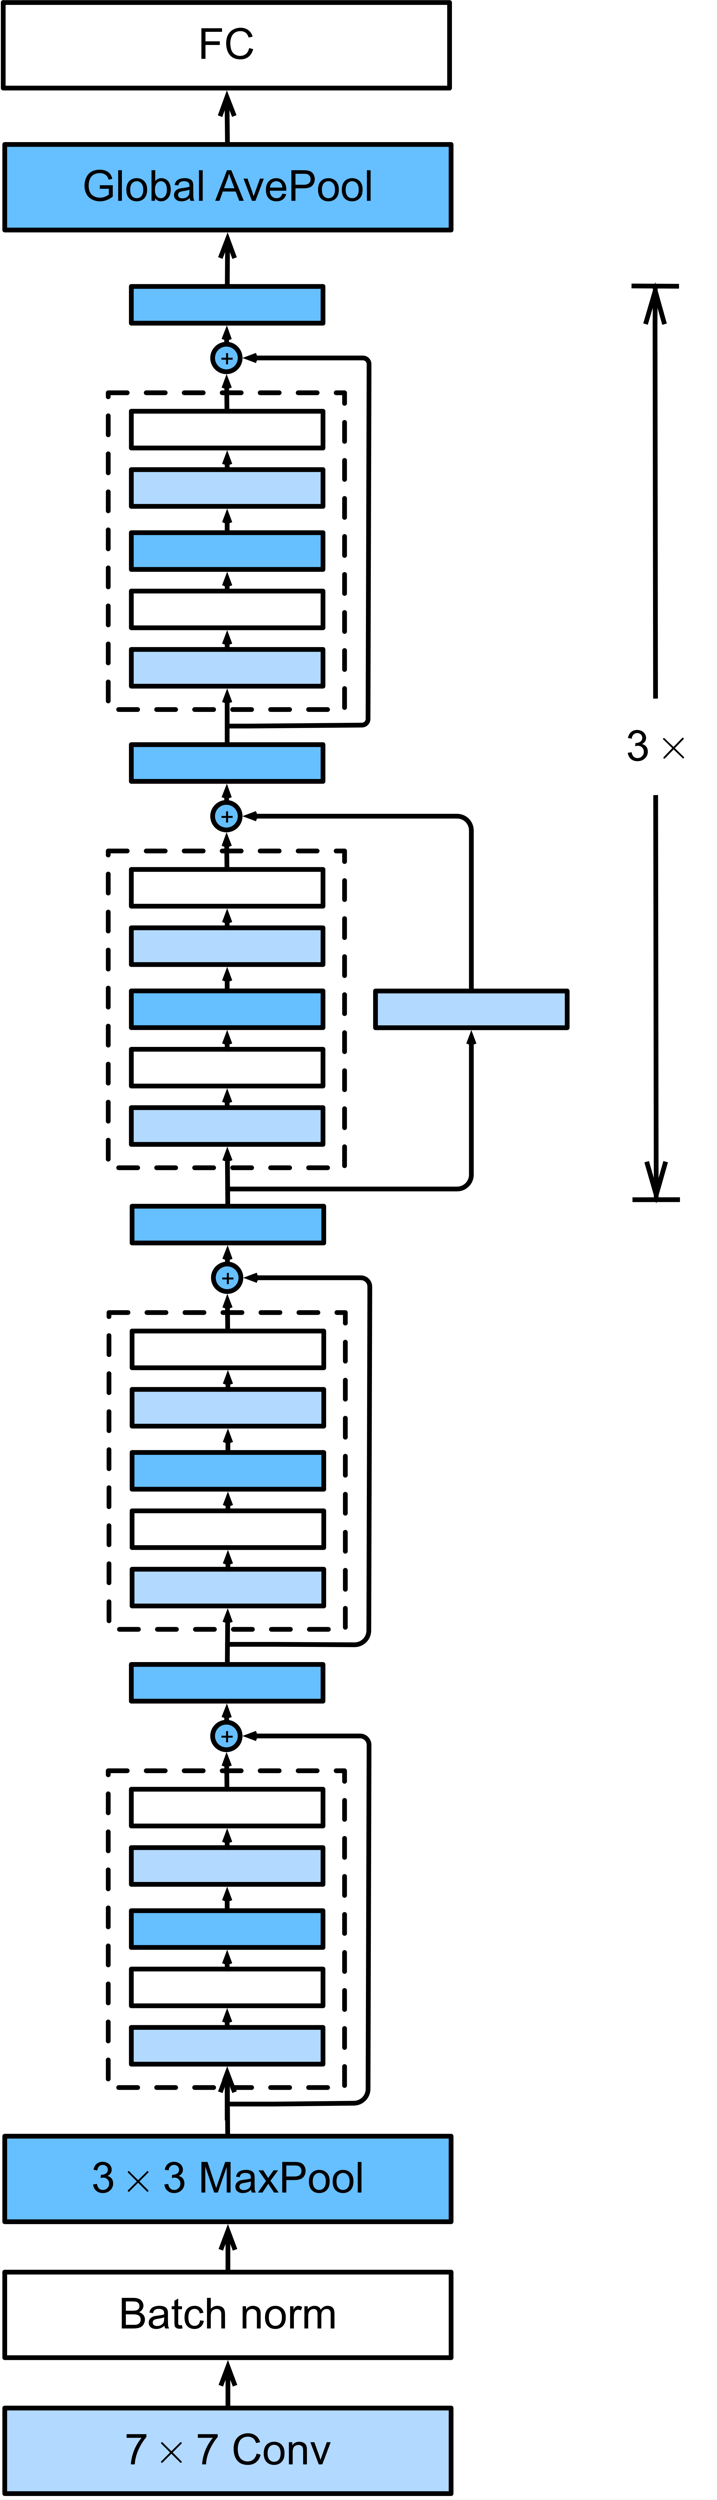 <?xml version="1.0" encoding="UTF-8"?>
<svg xmlns="http://www.w3.org/2000/svg" xmlns:xlink="http://www.w3.org/1999/xlink" width="151pt" height="526pt" viewBox="0 0 151 526" version="1.1" style="background-color:white">
<rect x="0" y="0" width="151" height="526" fill="#808080" stroke="none"/>
<rect width="151pt" height="526pt" fill="white"/>

<defs>
<g>
<symbol overflow="visible" id="glyph0-0">
<path style="stroke:none;" d="M 0.625 0 L 0.625 -3.125 L 3.125 -3.125 L 3.125 0 Z M 0.703 -0.078 L 3.047 -0.078 L 3.047 -3.047 L 0.703 -3.047 Z M 0.703 -0.078 "/>
</symbol>
<symbol overflow="visible" id="glyph0-1">
<path style="stroke:none;" d="M 1.25 -0.578 L 1.25 -1.562 L 0.281 -1.562 L 0.281 -1.969 L 1.25 -1.969 L 1.25 -2.938 L 1.672 -2.938 L 1.672 -1.969 L 2.641 -1.969 L 2.641 -1.562 L 1.672 -1.562 L 1.672 -0.578 Z M 1.25 -0.578 "/>
</symbol>
<symbol overflow="visible" id="glyph1-0">
<path style="stroke:none;" d="M 1.125 0 L 1.125 -5.625 L 5.625 -5.625 L 5.625 0 Z M 1.266 -0.141 L 5.484 -0.141 L 5.484 -5.484 L 1.266 -5.484 Z M 1.266 -0.141 "/>
</symbol>
<symbol overflow="visible" id="glyph1-1">
<path style="stroke:none;" d="M 0.422 -5.594 L 0.422 -6.359 L 4.594 -6.359 L 4.594 -5.75 C 4.188 -5.312 3.781 -4.727 3.375 -4 C 2.969 -3.281 2.656 -2.535 2.438 -1.766 C 2.281 -1.234 2.18 -0.645 2.141 0 L 1.328 0 C 1.336 -0.508 1.438 -1.117 1.625 -1.828 C 1.812 -2.547 2.082 -3.238 2.438 -3.906 C 2.801 -4.57 3.18 -5.133 3.578 -5.594 Z M 0.422 -5.594 "/>
</symbol>
<symbol overflow="visible" id="glyph1-2">
<path style="stroke:none;" d=""/>
</symbol>
<symbol overflow="visible" id="glyph1-3">
<path style="stroke:none;" d="M 5.297 -2.266 L 6.141 -2.047 C 5.961 -1.348 5.641 -0.812 5.172 -0.438 C 4.711 -0.07 4.145 0.109 3.469 0.109 C 2.781 0.109 2.219 -0.031 1.781 -0.312 C 1.344 -0.594 1.008 -1 0.781 -1.531 C 0.562 -2.07 0.453 -2.648 0.453 -3.266 C 0.453 -3.941 0.578 -4.531 0.828 -5.031 C 1.086 -5.531 1.453 -5.906 1.922 -6.156 C 2.398 -6.414 2.922 -6.547 3.484 -6.547 C 4.129 -6.547 4.672 -6.379 5.109 -6.047 C 5.555 -5.723 5.863 -5.266 6.031 -4.672 L 5.188 -4.484 C 5.039 -4.953 4.828 -5.289 4.547 -5.5 C 4.266 -5.719 3.906 -5.828 3.469 -5.828 C 2.977 -5.828 2.566 -5.707 2.234 -5.469 C 1.898 -5.227 1.664 -4.906 1.531 -4.5 C 1.395 -4.102 1.328 -3.695 1.328 -3.281 C 1.328 -2.727 1.406 -2.242 1.562 -1.828 C 1.727 -1.422 1.977 -1.117 2.312 -0.922 C 2.645 -0.723 3.008 -0.625 3.406 -0.625 C 3.883 -0.625 4.285 -0.758 4.609 -1.031 C 4.941 -1.312 5.172 -1.723 5.297 -2.266 Z M 5.297 -2.266 "/>
</symbol>
<symbol overflow="visible" id="glyph1-4">
<path style="stroke:none;" d="M 0.297 -2.328 C 0.297 -3.191 0.535 -3.832 1.016 -4.25 C 1.422 -4.594 1.91 -4.766 2.484 -4.766 C 3.129 -4.766 3.656 -4.555 4.062 -4.141 C 4.469 -3.723 4.672 -3.145 4.672 -2.406 C 4.672 -1.801 4.578 -1.328 4.391 -0.984 C 4.211 -0.641 3.953 -0.367 3.609 -0.172 C 3.266 0.016 2.891 0.109 2.484 0.109 C 1.828 0.109 1.297 -0.098 0.891 -0.516 C 0.492 -0.941 0.297 -1.547 0.297 -2.328 Z M 1.109 -2.328 C 1.109 -1.734 1.238 -1.285 1.5 -0.984 C 1.758 -0.691 2.086 -0.547 2.484 -0.547 C 2.879 -0.547 3.207 -0.691 3.469 -0.984 C 3.727 -1.285 3.859 -1.742 3.859 -2.359 C 3.859 -2.93 3.727 -3.367 3.469 -3.672 C 3.207 -3.973 2.879 -4.125 2.484 -4.125 C 2.086 -4.125 1.758 -3.973 1.5 -3.672 C 1.238 -3.379 1.109 -2.93 1.109 -2.328 Z M 1.109 -2.328 "/>
</symbol>
<symbol overflow="visible" id="glyph1-5">
<path style="stroke:none;" d="M 0.594 0 L 0.594 -4.672 L 1.312 -4.672 L 1.312 -4 C 1.645 -4.508 2.141 -4.766 2.797 -4.766 C 3.078 -4.766 3.332 -4.711 3.562 -4.609 C 3.801 -4.516 3.977 -4.383 4.094 -4.219 C 4.207 -4.062 4.289 -3.867 4.344 -3.641 C 4.375 -3.492 4.391 -3.238 4.391 -2.875 L 4.391 0 L 3.594 0 L 3.594 -2.844 C 3.594 -3.164 3.562 -3.406 3.5 -3.562 C 3.438 -3.719 3.328 -3.844 3.172 -3.938 C 3.016 -4.039 2.832 -4.094 2.625 -4.094 C 2.289 -4.094 2 -3.984 1.75 -3.766 C 1.508 -3.555 1.391 -3.148 1.391 -2.547 L 1.391 0 Z M 0.594 0 "/>
</symbol>
<symbol overflow="visible" id="glyph1-6">
<path style="stroke:none;" d="M 1.891 0 L 0.109 -4.672 L 0.953 -4.672 L 1.953 -1.875 C 2.055 -1.57 2.156 -1.258 2.25 -0.938 C 2.32 -1.176 2.422 -1.469 2.547 -1.812 L 3.578 -4.672 L 4.391 -4.672 L 2.625 0 Z M 1.891 0 "/>
</symbol>
<symbol overflow="visible" id="glyph1-7">
<path style="stroke:none;" d="M 0.656 0 L 0.656 -6.438 L 3.078 -6.438 C 3.566 -6.438 3.957 -6.367 4.25 -6.234 C 4.551 -6.109 4.785 -5.91 4.953 -5.641 C 5.129 -5.367 5.219 -5.086 5.219 -4.797 C 5.219 -4.516 5.141 -4.254 4.984 -4.016 C 4.836 -3.773 4.613 -3.578 4.312 -3.422 C 4.695 -3.305 4.992 -3.113 5.203 -2.844 C 5.422 -2.57 5.531 -2.25 5.531 -1.875 C 5.531 -1.57 5.461 -1.289 5.328 -1.031 C 5.203 -0.77 5.047 -0.566 4.859 -0.422 C 4.672 -0.285 4.438 -0.18 4.156 -0.109 C 3.875 -0.035 3.523 0 3.109 0 Z M 1.516 -3.734 L 2.906 -3.734 C 3.281 -3.734 3.551 -3.758 3.719 -3.812 C 3.938 -3.875 4.098 -3.977 4.203 -4.125 C 4.316 -4.281 4.375 -4.469 4.375 -4.688 C 4.375 -4.906 4.32 -5.094 4.219 -5.25 C 4.113 -5.414 3.969 -5.531 3.781 -5.594 C 3.594 -5.656 3.266 -5.688 2.797 -5.688 L 1.516 -5.688 Z M 1.516 -0.766 L 3.109 -0.766 C 3.391 -0.766 3.586 -0.773 3.703 -0.797 C 3.891 -0.828 4.051 -0.883 4.188 -0.969 C 4.32 -1.051 4.43 -1.172 4.516 -1.328 C 4.598 -1.484 4.641 -1.664 4.641 -1.875 C 4.641 -2.113 4.578 -2.32 4.453 -2.5 C 4.328 -2.676 4.156 -2.797 3.938 -2.859 C 3.719 -2.93 3.406 -2.969 3 -2.969 L 1.516 -2.969 Z M 1.516 -0.766 "/>
</symbol>
<symbol overflow="visible" id="glyph1-8">
<path style="stroke:none;" d="M 3.641 -0.578 C 3.348 -0.328 3.066 -0.148 2.797 -0.047 C 2.523 0.055 2.234 0.109 1.922 0.109 C 1.41 0.109 1.016 -0.016 0.734 -0.266 C 0.461 -0.516 0.328 -0.836 0.328 -1.234 C 0.328 -1.461 0.379 -1.672 0.484 -1.859 C 0.586 -2.047 0.723 -2.195 0.891 -2.312 C 1.055 -2.426 1.242 -2.516 1.453 -2.578 C 1.609 -2.609 1.844 -2.645 2.156 -2.688 C 2.801 -2.758 3.273 -2.852 3.578 -2.969 C 3.578 -3.07 3.578 -3.141 3.578 -3.172 C 3.578 -3.492 3.504 -3.719 3.359 -3.844 C 3.148 -4.031 2.848 -4.125 2.453 -4.125 C 2.078 -4.125 1.801 -4.055 1.625 -3.922 C 1.445 -3.797 1.316 -3.566 1.234 -3.234 L 0.469 -3.328 C 0.531 -3.66 0.641 -3.926 0.797 -4.125 C 0.961 -4.332 1.195 -4.488 1.5 -4.594 C 1.812 -4.707 2.164 -4.766 2.562 -4.766 C 2.969 -4.766 3.289 -4.719 3.531 -4.625 C 3.781 -4.531 3.961 -4.41 4.078 -4.266 C 4.203 -4.129 4.285 -3.953 4.328 -3.734 C 4.359 -3.598 4.375 -3.359 4.375 -3.016 L 4.375 -1.953 C 4.375 -1.223 4.391 -0.758 4.422 -0.562 C 4.453 -0.363 4.52 -0.176 4.625 0 L 3.797 0 C 3.711 -0.164 3.66 -0.359 3.641 -0.578 Z M 3.578 -2.344 C 3.285 -2.227 2.852 -2.129 2.281 -2.047 C 1.957 -1.992 1.727 -1.938 1.594 -1.875 C 1.457 -1.82 1.352 -1.738 1.281 -1.625 C 1.207 -1.508 1.172 -1.383 1.172 -1.25 C 1.172 -1.039 1.25 -0.863 1.406 -0.719 C 1.562 -0.582 1.797 -0.516 2.109 -0.516 C 2.41 -0.516 2.68 -0.582 2.922 -0.719 C 3.16 -0.852 3.336 -1.035 3.453 -1.266 C 3.535 -1.441 3.578 -1.703 3.578 -2.047 Z M 3.578 -2.344 "/>
</symbol>
<symbol overflow="visible" id="glyph1-9">
<path style="stroke:none;" d="M 2.328 -0.703 L 2.438 -0.016 C 2.207 0.035 2.008 0.062 1.844 0.062 C 1.551 0.062 1.328 0.016 1.172 -0.078 C 1.016 -0.172 0.898 -0.289 0.828 -0.438 C 0.766 -0.582 0.734 -0.891 0.734 -1.359 L 0.734 -4.047 L 0.156 -4.047 L 0.156 -4.672 L 0.734 -4.672 L 0.734 -5.828 L 1.531 -6.297 L 1.531 -4.672 L 2.328 -4.672 L 2.328 -4.047 L 1.531 -4.047 L 1.531 -1.328 C 1.531 -1.098 1.539 -0.953 1.562 -0.891 C 1.594 -0.828 1.641 -0.773 1.703 -0.734 C 1.766 -0.691 1.852 -0.672 1.969 -0.672 C 2.062 -0.672 2.18 -0.68 2.328 -0.703 Z M 2.328 -0.703 "/>
</symbol>
<symbol overflow="visible" id="glyph1-10">
<path style="stroke:none;" d="M 3.641 -1.703 L 4.422 -1.609 C 4.336 -1.066 4.117 -0.645 3.766 -0.344 C 3.41 -0.039 2.977 0.109 2.469 0.109 C 1.832 0.109 1.32 -0.098 0.938 -0.516 C 0.551 -0.93 0.359 -1.531 0.359 -2.312 C 0.359 -2.82 0.441 -3.266 0.609 -3.641 C 0.773 -4.016 1.023 -4.297 1.359 -4.484 C 1.703 -4.672 2.078 -4.766 2.484 -4.766 C 2.984 -4.766 3.395 -4.633 3.719 -4.375 C 4.039 -4.125 4.25 -3.766 4.344 -3.297 L 3.578 -3.172 C 3.504 -3.484 3.375 -3.719 3.188 -3.875 C 3 -4.039 2.773 -4.125 2.516 -4.125 C 2.109 -4.125 1.781 -3.977 1.531 -3.688 C 1.289 -3.406 1.172 -2.957 1.172 -2.344 C 1.172 -1.707 1.289 -1.25 1.531 -0.969 C 1.77 -0.688 2.082 -0.547 2.469 -0.547 C 2.781 -0.547 3.039 -0.641 3.25 -0.828 C 3.457 -1.016 3.586 -1.305 3.641 -1.703 Z M 3.641 -1.703 "/>
</symbol>
<symbol overflow="visible" id="glyph1-11">
<path style="stroke:none;" d="M 0.594 0 L 0.594 -6.438 L 1.391 -6.438 L 1.391 -4.125 C 1.754 -4.551 2.219 -4.766 2.781 -4.766 C 3.125 -4.766 3.422 -4.695 3.672 -4.562 C 3.93 -4.426 4.113 -4.238 4.219 -4 C 4.332 -3.758 4.391 -3.41 4.391 -2.953 L 4.391 0 L 3.609 0 L 3.609 -2.953 C 3.609 -3.348 3.52 -3.633 3.344 -3.812 C 3.176 -4 2.938 -4.094 2.625 -4.094 C 2.383 -4.094 2.16 -4.031 1.953 -3.906 C 1.742 -3.789 1.598 -3.629 1.516 -3.422 C 1.43 -3.211 1.391 -2.922 1.391 -2.547 L 1.391 0 Z M 0.594 0 "/>
</symbol>
<symbol overflow="visible" id="glyph1-12">
<path style="stroke:none;" d="M 0.578 0 L 0.578 -4.672 L 1.297 -4.672 L 1.297 -3.953 C 1.473 -4.285 1.641 -4.504 1.797 -4.609 C 1.953 -4.711 2.125 -4.766 2.312 -4.766 C 2.57 -4.766 2.844 -4.68 3.125 -4.516 L 2.844 -3.781 C 2.656 -3.895 2.461 -3.953 2.266 -3.953 C 2.098 -3.953 1.941 -3.898 1.797 -3.797 C 1.66 -3.691 1.562 -3.547 1.5 -3.359 C 1.414 -3.078 1.375 -2.77 1.375 -2.438 L 1.375 0 Z M 0.578 0 "/>
</symbol>
<symbol overflow="visible" id="glyph1-13">
<path style="stroke:none;" d="M 0.594 0 L 0.594 -4.672 L 1.297 -4.672 L 1.297 -4.016 C 1.441 -4.242 1.633 -4.426 1.875 -4.562 C 2.125 -4.695 2.406 -4.766 2.719 -4.766 C 3.062 -4.766 3.344 -4.691 3.562 -4.547 C 3.781 -4.41 3.938 -4.211 4.031 -3.953 C 4.406 -4.492 4.883 -4.766 5.469 -4.766 C 5.938 -4.766 6.297 -4.633 6.547 -4.375 C 6.797 -4.125 6.922 -3.734 6.922 -3.203 L 6.922 0 L 6.125 0 L 6.125 -2.938 C 6.125 -3.258 6.098 -3.488 6.047 -3.625 C 6.004 -3.758 5.914 -3.867 5.781 -3.953 C 5.645 -4.047 5.484 -4.094 5.297 -4.094 C 4.973 -4.094 4.703 -3.984 4.484 -3.766 C 4.266 -3.547 4.156 -3.195 4.156 -2.719 L 4.156 0 L 3.359 0 L 3.359 -3.031 C 3.359 -3.383 3.297 -3.648 3.172 -3.828 C 3.047 -4.004 2.836 -4.094 2.547 -4.094 C 2.316 -4.094 2.109 -4.031 1.922 -3.906 C 1.734 -3.789 1.598 -3.617 1.516 -3.391 C 1.43 -3.172 1.391 -2.848 1.391 -2.422 L 1.391 0 Z M 0.594 0 "/>
</symbol>
<symbol overflow="visible" id="glyph1-14">
<path style="stroke:none;" d="M 0.375 -1.703 L 1.172 -1.812 C 1.266 -1.363 1.414 -1.039 1.625 -0.844 C 1.844 -0.645 2.113 -0.547 2.438 -0.547 C 2.801 -0.547 3.109 -0.672 3.359 -0.922 C 3.617 -1.18 3.75 -1.504 3.75 -1.891 C 3.75 -2.254 3.629 -2.551 3.391 -2.781 C 3.16 -3.02 2.863 -3.141 2.5 -3.141 C 2.344 -3.141 2.156 -3.109 1.938 -3.047 L 2.031 -3.75 C 2.082 -3.738 2.125 -3.734 2.156 -3.734 C 2.488 -3.734 2.789 -3.82 3.062 -4 C 3.332 -4.176 3.469 -4.445 3.469 -4.812 C 3.469 -5.102 3.367 -5.344 3.172 -5.531 C 2.973 -5.719 2.719 -5.812 2.406 -5.812 C 2.102 -5.812 1.848 -5.711 1.641 -5.516 C 1.441 -5.328 1.312 -5.039 1.25 -4.656 L 0.453 -4.797 C 0.555 -5.328 0.773 -5.738 1.109 -6.031 C 1.453 -6.32 1.879 -6.469 2.391 -6.469 C 2.742 -6.469 3.066 -6.391 3.359 -6.234 C 3.66 -6.086 3.891 -5.883 4.047 -5.625 C 4.203 -5.363 4.281 -5.086 4.281 -4.797 C 4.281 -4.516 4.203 -4.258 4.047 -4.031 C 3.898 -3.801 3.68 -3.617 3.391 -3.484 C 3.773 -3.398 4.07 -3.219 4.281 -2.938 C 4.488 -2.664 4.594 -2.32 4.594 -1.906 C 4.594 -1.344 4.383 -0.863 3.969 -0.469 C 3.562 -0.082 3.047 0.109 2.422 0.109 C 1.859 0.109 1.391 -0.055 1.016 -0.391 C 0.641 -0.723 0.426 -1.16 0.375 -1.703 Z M 0.375 -1.703 "/>
</symbol>
<symbol overflow="visible" id="glyph1-15">
<path style="stroke:none;" d="M 0.672 0 L 0.672 -6.438 L 1.953 -6.438 L 3.469 -1.875 C 3.613 -1.457 3.719 -1.141 3.781 -0.922 C 3.852 -1.16 3.969 -1.504 4.125 -1.953 L 5.672 -6.438 L 6.812 -6.438 L 6.812 0 L 6 0 L 6 -5.391 L 4.125 0 L 3.359 0 L 1.484 -5.484 L 1.484 0 Z M 0.672 0 "/>
</symbol>
<symbol overflow="visible" id="glyph1-16">
<path style="stroke:none;" d="M 0.062 0 L 1.766 -2.422 L 0.188 -4.672 L 1.188 -4.672 L 1.906 -3.578 C 2.031 -3.367 2.133 -3.191 2.219 -3.047 C 2.352 -3.242 2.473 -3.414 2.578 -3.562 L 3.359 -4.672 L 4.312 -4.672 L 2.703 -2.469 L 4.438 0 L 3.469 0 L 2.5 -1.453 L 2.25 -1.844 L 1.031 0 Z M 0.062 0 "/>
</symbol>
<symbol overflow="visible" id="glyph1-17">
<path style="stroke:none;" d="M 0.688 0 L 0.688 -6.438 L 3.125 -6.438 C 3.551 -6.438 3.879 -6.414 4.109 -6.375 C 4.422 -6.32 4.68 -6.223 4.891 -6.078 C 5.109 -5.93 5.281 -5.723 5.406 -5.453 C 5.539 -5.191 5.609 -4.898 5.609 -4.578 C 5.609 -4.023 5.43 -3.562 5.078 -3.188 C 4.734 -2.812 4.109 -2.625 3.203 -2.625 L 1.547 -2.625 L 1.547 0 Z M 1.547 -3.375 L 3.219 -3.375 C 3.758 -3.375 4.145 -3.477 4.375 -3.688 C 4.613 -3.895 4.734 -4.18 4.734 -4.547 C 4.734 -4.816 4.664 -5.047 4.531 -5.234 C 4.395 -5.43 4.211 -5.562 3.984 -5.625 C 3.848 -5.664 3.582 -5.688 3.188 -5.688 L 1.547 -5.688 Z M 1.547 -3.375 "/>
</symbol>
<symbol overflow="visible" id="glyph1-18">
<path style="stroke:none;" d="M 0.578 0 L 0.578 -6.438 L 1.359 -6.438 L 1.359 0 Z M 0.578 0 "/>
</symbol>
<symbol overflow="visible" id="glyph1-19">
<path style="stroke:none;" d="M 3.703 -2.531 L 3.703 -3.281 L 6.438 -3.281 L 6.438 -0.891 C 6.02 -0.555 5.586 -0.305 5.141 -0.141 C 4.691 0.023 4.234 0.109 3.766 0.109 C 3.141 0.109 2.566 -0.023 2.047 -0.297 C 1.523 -0.566 1.133 -0.957 0.875 -1.469 C 0.613 -1.977 0.484 -2.551 0.484 -3.188 C 0.484 -3.812 0.613 -4.395 0.875 -4.938 C 1.133 -5.488 1.508 -5.895 2 -6.156 C 2.5 -6.414 3.066 -6.547 3.703 -6.547 C 4.172 -6.547 4.594 -6.469 4.969 -6.312 C 5.344 -6.164 5.633 -5.957 5.844 -5.688 C 6.062 -5.426 6.227 -5.078 6.344 -4.641 L 5.578 -4.438 C 5.473 -4.758 5.348 -5.016 5.203 -5.203 C 5.066 -5.391 4.863 -5.539 4.594 -5.656 C 4.332 -5.77 4.035 -5.828 3.703 -5.828 C 3.316 -5.828 2.977 -5.766 2.688 -5.641 C 2.406 -5.523 2.176 -5.367 2 -5.172 C 1.832 -4.984 1.703 -4.773 1.609 -4.547 C 1.441 -4.141 1.359 -3.707 1.359 -3.25 C 1.359 -2.664 1.457 -2.18 1.656 -1.797 C 1.852 -1.41 2.141 -1.125 2.516 -0.938 C 2.891 -0.75 3.289 -0.656 3.719 -0.656 C 4.094 -0.656 4.453 -0.723 4.797 -0.859 C 5.148 -1.004 5.422 -1.16 5.609 -1.328 L 5.609 -2.531 Z M 3.703 -2.531 "/>
</symbol>
<symbol overflow="visible" id="glyph1-20">
<path style="stroke:none;" d="M 1.328 0 L 0.594 0 L 0.594 -6.438 L 1.375 -6.438 L 1.375 -4.141 C 1.707 -4.555 2.133 -4.766 2.656 -4.766 C 2.945 -4.766 3.219 -4.707 3.469 -4.594 C 3.727 -4.477 3.941 -4.316 4.109 -4.109 C 4.273 -3.898 4.406 -3.645 4.5 -3.344 C 4.594 -3.051 4.641 -2.738 4.641 -2.406 C 4.641 -1.602 4.441 -0.984 4.047 -0.547 C 3.648 -0.109 3.176 0.109 2.625 0.109 C 2.07 0.109 1.641 -0.117 1.328 -0.578 Z M 1.312 -2.375 C 1.312 -1.812 1.391 -1.406 1.547 -1.156 C 1.797 -0.75 2.129 -0.547 2.547 -0.547 C 2.898 -0.547 3.203 -0.695 3.453 -1 C 3.703 -1.301 3.828 -1.75 3.828 -2.344 C 3.828 -2.945 3.707 -3.395 3.469 -3.688 C 3.227 -3.977 2.938 -4.125 2.594 -4.125 C 2.238 -4.125 1.938 -3.973 1.688 -3.672 C 1.438 -3.367 1.312 -2.938 1.312 -2.375 Z M 1.312 -2.375 "/>
</symbol>
<symbol overflow="visible" id="glyph1-21">
<path style="stroke:none;" d="M -0.016 0 L 2.469 -6.438 L 3.375 -6.438 L 6.016 0 L 5.047 0 L 4.297 -1.953 L 1.594 -1.953 L 0.891 0 Z M 1.844 -2.641 L 4.031 -2.641 L 3.359 -4.438 C 3.148 -4.977 3 -5.422 2.906 -5.766 C 2.82 -5.348 2.703 -4.938 2.547 -4.531 Z M 1.844 -2.641 "/>
</symbol>
<symbol overflow="visible" id="glyph1-22">
<path style="stroke:none;" d="M 3.781 -1.5 L 4.609 -1.406 C 4.473 -0.926 4.227 -0.551 3.875 -0.281 C 3.531 -0.02 3.086 0.109 2.547 0.109 C 1.867 0.109 1.328 -0.098 0.922 -0.516 C 0.523 -0.941 0.328 -1.535 0.328 -2.297 C 0.328 -3.078 0.531 -3.68 0.938 -4.109 C 1.344 -4.547 1.867 -4.766 2.516 -4.766 C 3.141 -4.766 3.645 -4.551 4.031 -4.125 C 4.426 -3.707 4.625 -3.113 4.625 -2.344 C 4.625 -2.289 4.625 -2.219 4.625 -2.125 L 1.141 -2.125 C 1.172 -1.613 1.316 -1.223 1.578 -0.953 C 1.836 -0.68 2.164 -0.547 2.562 -0.547 C 2.852 -0.547 3.098 -0.617 3.297 -0.766 C 3.504 -0.922 3.664 -1.164 3.781 -1.5 Z M 1.188 -2.781 L 3.797 -2.781 C 3.766 -3.176 3.664 -3.473 3.5 -3.672 C 3.25 -3.973 2.922 -4.125 2.516 -4.125 C 2.148 -4.125 1.844 -4 1.594 -3.75 C 1.352 -3.508 1.219 -3.188 1.188 -2.781 Z M 1.188 -2.781 "/>
</symbol>
<symbol overflow="visible" id="glyph1-23">
<path style="stroke:none;" d="M 0.734 0 L 0.734 -6.438 L 5.078 -6.438 L 5.078 -5.688 L 1.594 -5.688 L 1.594 -3.688 L 4.609 -3.688 L 4.609 -2.922 L 1.594 -2.922 L 1.594 0 Z M 0.734 0 "/>
</symbol>
<symbol overflow="visible" id="glyph2-0">
<path style="stroke:none;" d=""/>
</symbol>
<symbol overflow="visible" id="glyph2-1">
<path style="stroke:none;" d="M 3.75 -2.25 L 5.531 -4.031 C 5.625 -4.141 5.656 -4.156 5.656 -4.219 C 5.656 -4.328 5.562 -4.406 5.469 -4.406 C 5.406 -4.406 5.359 -4.375 5.281 -4.281 L 3.484 -2.5 L 1.688 -4.281 C 1.594 -4.391 1.562 -4.406 1.5 -4.406 C 1.406 -4.406 1.312 -4.328 1.312 -4.219 C 1.312 -4.156 1.359 -4.109 1.438 -4.031 L 3.219 -2.25 L 1.438 -0.453 C 1.344 -0.375 1.312 -0.312 1.312 -0.266 C 1.312 -0.156 1.406 -0.078 1.5 -0.078 C 1.562 -0.078 1.594 -0.094 1.688 -0.203 L 3.484 -1.984 L 5.281 -0.203 C 5.359 -0.109 5.422 -0.078 5.469 -0.078 C 5.578 -0.078 5.656 -0.156 5.656 -0.266 C 5.656 -0.328 5.625 -0.344 5.531 -0.453 Z M 3.75 -2.25 "/>
</symbol>
<symbol overflow="visible" id="glyph3-0">
<path style="stroke:none;" d="M 1.125 -0.016 L 1.031 -5.641 L 5.531 -5.719 L 5.625 -0.094 Z M 1.266 -0.156 L 5.484 -0.234 L 5.391 -5.578 L 1.172 -5.5 Z M 1.266 -0.156 "/>
</symbol>
<symbol overflow="visible" id="glyph3-1">
<path style="stroke:none;" d="M 0.344 -1.703 L 1.141 -1.828 C 1.242 -1.379 1.398 -1.055 1.609 -0.859 C 1.828 -0.672 2.098 -0.582 2.422 -0.594 C 2.785 -0.594 3.094 -0.723 3.344 -0.984 C 3.602 -1.242 3.727 -1.566 3.719 -1.953 C 3.707 -2.316 3.582 -2.613 3.344 -2.844 C 3.102 -3.07 2.801 -3.188 2.438 -3.188 C 2.281 -3.188 2.098 -3.148 1.891 -3.078 L 1.969 -3.781 C 2.02 -3.77 2.062 -3.766 2.094 -3.766 C 2.426 -3.773 2.723 -3.867 2.984 -4.047 C 3.254 -4.234 3.391 -4.508 3.391 -4.875 C 3.379 -5.164 3.273 -5.398 3.078 -5.578 C 2.879 -5.766 2.625 -5.859 2.312 -5.859 C 2.008 -5.848 1.754 -5.742 1.547 -5.547 C 1.348 -5.348 1.223 -5.055 1.172 -4.672 L 0.375 -4.812 C 0.469 -5.344 0.68 -5.754 1.016 -6.047 C 1.348 -6.348 1.77 -6.504 2.281 -6.516 C 2.633 -6.516 2.957 -6.441 3.25 -6.297 C 3.551 -6.148 3.781 -5.945 3.938 -5.688 C 4.102 -5.438 4.191 -5.164 4.203 -4.875 C 4.203 -4.594 4.129 -4.332 3.984 -4.094 C 3.836 -3.863 3.617 -3.68 3.328 -3.547 C 3.711 -3.461 4.008 -3.285 4.219 -3.016 C 4.438 -2.742 4.551 -2.398 4.562 -1.984 C 4.57 -1.422 4.375 -0.941 3.969 -0.547 C 3.562 -0.148 3.047 0.051 2.422 0.062 C 1.859 0.07 1.383 -0.082 1 -0.406 C 0.625 -0.738 0.406 -1.172 0.344 -1.703 Z M 0.344 -1.703 "/>
</symbol>
<symbol overflow="visible" id="glyph3-2">
<path style="stroke:none;" d=""/>
</symbol>
<symbol overflow="visible" id="glyph4-0">
<path style="stroke:none;" d=""/>
</symbol>
<symbol overflow="visible" id="glyph4-1">
<path style="stroke:none;" d="M 3.703 -2.312 L 5.469 -4.125 C 5.547 -4.234 5.578 -4.25 5.578 -4.312 C 5.578 -4.422 5.484 -4.5 5.391 -4.5 C 5.328 -4.5 5.281 -4.469 5.203 -4.375 L 3.438 -2.562 L 1.609 -4.312 C 1.516 -4.422 1.484 -4.438 1.422 -4.438 C 1.328 -4.438 1.234 -4.344 1.234 -4.234 C 1.234 -4.172 1.281 -4.141 1.375 -4.062 L 3.172 -2.312 L 1.422 -0.484 C 1.344 -0.391 1.312 -0.328 1.312 -0.281 C 1.312 -0.172 1.406 -0.109 1.5 -0.109 C 1.562 -0.109 1.594 -0.125 1.688 -0.234 L 3.453 -2.047 L 5.281 -0.297 C 5.359 -0.203 5.422 -0.172 5.469 -0.172 C 5.578 -0.172 5.656 -0.25 5.656 -0.359 C 5.656 -0.422 5.625 -0.438 5.516 -0.547 Z M 3.703 -2.312 "/>
</symbol>
</g>
<clipPath id="clip1">
  <path d="M 33.746 513.656 L 38.496 513.656 L 38.496 518.406 L 33.746 518.406 Z M 33.746 513.656 "/>
</clipPath>
<clipPath id="clip2">
  <path d="M 26.742 456.625 L 31.492 456.625 L 31.492 461.375 L 26.742 461.375 Z M 26.742 456.625 "/>
</clipPath>
<clipPath id="clip3">
  <path d="M 139 155 L 145 155 L 145 160 L 139 160 Z M 139 155 "/>
</clipPath>
<clipPath id="clip4">
  <path d="M 139.551 159.973 L 144.551 159.887 L 144.461 154.887 L 139.461 154.977 Z M 139.551 159.973 "/>
</clipPath>
<clipPath id="clip5">
  <path d="M 139.465 155.102 L 144.215 155.016 L 144.297 159.766 L 139.547 159.848 Z M 139.465 155.102 "/>
</clipPath>
<clipPath id="clip6">
  <path d="M 139.547 159.848 L 144.297 159.766 L 144.215 155.016 L 139.465 155.102 Z M 139.547 159.848 "/>
</clipPath>
</defs>
<g id="surface1">
<path style="fill:none;stroke-width:1;stroke-linecap:round;stroke-linejoin:round;stroke:rgb(0%,0%,0%);stroke-opacity:1;stroke-dasharray:4,4;stroke-miterlimit:10;" d="M 189.793 230.586 L 239.566 230.586 L 239.566 297.238 L 189.793 297.238 Z M 189.793 230.586 " transform="matrix(1,0,0,1,-167,142)"/>
<path style="fill-rule:nonzero;fill:rgb(69.804%,85.098%,100%);fill-opacity:1;stroke-width:1;stroke-linecap:round;stroke-linejoin:round;stroke:rgb(0%,0%,0%);stroke-opacity:1;stroke-miterlimit:10;" d="M 194.656 284.59 L 235.023 284.59 L 235.023 292.32 L 194.656 292.32 Z M 194.656 284.59 " transform="matrix(1,0,0,1,-167,142)"/>
<path style="fill:none;stroke-width:1;stroke-linecap:round;stroke-linejoin:round;stroke:rgb(0%,0%,0%);stroke-opacity:1;stroke-miterlimit:10;" d="M 214.84 303.957 L 214.84 295.82 " transform="matrix(1,0,0,1,-167,142)"/>
<path style="fill:none;stroke-width:1;stroke-linecap:butt;stroke-linejoin:miter;stroke:rgb(0%,0%,0%);stroke-opacity:1;stroke-miterlimit:10;" d="M 214.84 294.219 L 214.84 295.82 M 214.238 295.82 L 214.84 294.219 L 215.438 295.82 " transform="matrix(1,0,0,1,-167,142)"/>
<path style="fill-rule:nonzero;fill:rgb(39.999%,74.902%,100%);fill-opacity:1;stroke-width:1;stroke-linecap:round;stroke-linejoin:round;stroke:rgb(0%,0%,0%);stroke-opacity:1;stroke-miterlimit:10;" d="M 216.727 221.215 C 217.859 222.348 217.859 224.184 216.727 225.316 C 215.594 226.445 213.762 226.445 212.629 225.316 C 211.496 224.184 211.496 222.348 212.629 221.215 C 213.762 220.082 215.594 220.082 216.727 221.215 " transform="matrix(1,0,0,1,-167,142)"/>
<g style="fill:rgb(0%,0%,0%);fill-opacity:1;">
  <use xlink:href="#glyph0-1" x="46.359" y="367.183"/>
</g>
<path style="fill:none;stroke-width:1;stroke-linecap:round;stroke-linejoin:round;stroke:rgb(0%,0%,0%);stroke-opacity:1;stroke-miterlimit:10;" d="M 194.656 272.309 L 235.023 272.309 L 235.023 280.039 L 194.656 280.039 Z M 194.656 272.309 " transform="matrix(1,0,0,1,-167,142)"/>
<path style="fill-rule:nonzero;fill:rgb(39.999%,74.902%,100%);fill-opacity:1;stroke-width:1;stroke-linecap:round;stroke-linejoin:round;stroke:rgb(0%,0%,0%);stroke-opacity:1;stroke-miterlimit:10;" d="M 194.656 208.215 L 235.023 208.215 L 235.023 215.941 L 194.656 215.941 Z M 194.656 208.215 " transform="matrix(1,0,0,1,-167,142)"/>
<path style="fill-rule:nonzero;fill:rgb(39.999%,74.902%,100%);fill-opacity:1;stroke-width:1;stroke-linecap:round;stroke-linejoin:round;stroke:rgb(0%,0%,0%);stroke-opacity:1;stroke-miterlimit:10;" d="M 194.656 260.027 L 235.023 260.027 L 235.023 267.758 L 194.656 267.758 Z M 194.656 260.027 " transform="matrix(1,0,0,1,-167,142)"/>
<path style="fill:none;stroke-width:1;stroke-linecap:round;stroke-linejoin:round;stroke:rgb(0%,0%,0%);stroke-opacity:1;stroke-miterlimit:10;" d="M 214.84 284.59 L 214.84 283.539 " transform="matrix(1,0,0,1,-167,142)"/>
<path style="fill:none;stroke-width:1;stroke-linecap:butt;stroke-linejoin:miter;stroke:rgb(0%,0%,0%);stroke-opacity:1;stroke-miterlimit:10;" d="M 214.84 281.938 L 214.84 283.539 M 214.238 283.539 L 214.84 281.938 L 215.438 283.539 " transform="matrix(1,0,0,1,-167,142)"/>
<path style="fill:none;stroke-width:1;stroke-linecap:round;stroke-linejoin:round;stroke:rgb(0%,0%,0%);stroke-opacity:1;stroke-miterlimit:10;" d="M 214.84 272.309 L 214.84 271.258 " transform="matrix(1,0,0,1,-167,142)"/>
<path style="fill:none;stroke-width:1;stroke-linecap:butt;stroke-linejoin:miter;stroke:rgb(0%,0%,0%);stroke-opacity:1;stroke-miterlimit:10;" d="M 214.84 269.656 L 214.84 271.258 M 214.238 271.258 L 214.84 269.656 L 215.438 271.258 " transform="matrix(1,0,0,1,-167,142)"/>
<path style="fill:none;stroke-width:1;stroke-linecap:round;stroke-linejoin:round;stroke:rgb(0%,0%,0%);stroke-opacity:1;stroke-miterlimit:10;" d="M 214.797 234.473 L 214.746 229.664 " transform="matrix(1,0,0,1,-167,142)"/>
<path style="fill:none;stroke-width:1;stroke-linecap:butt;stroke-linejoin:miter;stroke:rgb(0%,0%,0%);stroke-opacity:1;stroke-miterlimit:10;" d="M 214.73 228.062 L 214.746 229.664 M 214.145 229.672 L 214.73 228.062 L 215.348 229.656 " transform="matrix(1,0,0,1,-167,142)"/>
<path style="fill:none;stroke-width:1;stroke-linecap:round;stroke-linejoin:round;stroke:rgb(0%,0%,0%);stroke-opacity:1;stroke-miterlimit:10;" d="M 214.719 220.367 L 214.734 219.441 " transform="matrix(1,0,0,1,-167,142)"/>
<path style="fill:none;stroke-width:1;stroke-linecap:butt;stroke-linejoin:miter;stroke:rgb(0%,0%,0%);stroke-opacity:1;stroke-miterlimit:10;" d="M 214.758 217.844 L 214.734 219.441 M 214.133 219.434 L 214.758 217.844 L 215.332 219.453 " transform="matrix(1,0,0,1,-167,142)"/>
<path style="fill:none;stroke-width:1;stroke-linecap:round;stroke-linejoin:round;stroke:rgb(0%,0%,0%);stroke-opacity:1;stroke-miterlimit:10;" d="M 214.84 300.715 L 224.824 300.715 C 224.832 300.715 224.844 300.715 224.855 300.715 L 241.543 300.535 C 243.184 300.516 244.508 299.184 244.512 297.543 L 244.719 227.027 C 244.719 227.023 244.719 227.02 244.719 227.02 L 244.719 225.145 C 244.719 224.105 243.875 223.266 242.84 223.266 L 221.078 223.266 " transform="matrix(1,0,0,1,-167,142)"/>
<path style="fill:none;stroke-width:1;stroke-linecap:butt;stroke-linejoin:miter;stroke:rgb(0%,0%,0%);stroke-opacity:1;stroke-miterlimit:10;" d="M 219.477 223.266 L 221.078 223.266 M 221.078 223.863 L 219.477 223.266 L 221.078 222.664 " transform="matrix(1,0,0,1,-167,142)"/>
<path style="fill-rule:nonzero;fill:rgb(69.804%,85.098%,100%);fill-opacity:1;stroke-width:1;stroke-linecap:round;stroke-linejoin:round;stroke:rgb(0%,0%,0%);stroke-opacity:1;stroke-miterlimit:10;" d="M 194.656 246.758 L 235.023 246.758 L 235.023 254.484 L 194.656 254.484 Z M 194.656 246.758 " transform="matrix(1,0,0,1,-167,142)"/>
<path style="fill:none;stroke-width:1;stroke-linecap:round;stroke-linejoin:round;stroke:rgb(0%,0%,0%);stroke-opacity:1;stroke-miterlimit:10;" d="M 214.84 260.027 L 214.84 257.984 " transform="matrix(1,0,0,1,-167,142)"/>
<path style="fill:none;stroke-width:1;stroke-linecap:butt;stroke-linejoin:miter;stroke:rgb(0%,0%,0%);stroke-opacity:1;stroke-miterlimit:10;" d="M 214.84 256.387 L 214.84 257.984 M 214.238 257.984 L 214.84 256.387 L 215.438 257.984 " transform="matrix(1,0,0,1,-167,142)"/>
<path style="fill:none;stroke-width:1;stroke-linecap:round;stroke-linejoin:round;stroke:rgb(0%,0%,0%);stroke-opacity:1;stroke-miterlimit:10;" d="M 194.656 234.473 L 235.023 234.473 L 235.023 242.203 L 194.656 242.203 Z M 194.656 234.473 " transform="matrix(1,0,0,1,-167,142)"/>
<path style="fill:none;stroke-width:1;stroke-linecap:round;stroke-linejoin:round;stroke:rgb(0%,0%,0%);stroke-opacity:1;stroke-miterlimit:10;" d="M 214.84 246.758 L 214.84 245.703 " transform="matrix(1,0,0,1,-167,142)"/>
<path style="fill:none;stroke-width:1;stroke-linecap:butt;stroke-linejoin:miter;stroke:rgb(0%,0%,0%);stroke-opacity:1;stroke-miterlimit:10;" d="M 214.84 244.105 L 214.84 245.703 M 214.238 245.703 L 214.84 244.105 L 215.438 245.703 " transform="matrix(1,0,0,1,-167,142)"/>
<path style="fill:none;stroke-width:1;stroke-linecap:round;stroke-linejoin:round;stroke:rgb(0%,0%,0%);stroke-opacity:1;stroke-dasharray:4,4;stroke-miterlimit:10;" d="M 189.793 37.055 L 239.566 37.055 L 239.566 103.707 L 189.793 103.707 Z M 189.793 37.055 " transform="matrix(1,0,0,1,-167,142)"/>
<path style="fill-rule:nonzero;fill:rgb(69.804%,85.098%,100%);fill-opacity:1;stroke-width:1;stroke-linecap:round;stroke-linejoin:round;stroke:rgb(0%,0%,0%);stroke-opacity:1;stroke-miterlimit:10;" d="M 194.656 91.059 L 235.023 91.059 L 235.023 98.789 L 194.656 98.789 Z M 194.656 91.059 " transform="matrix(1,0,0,1,-167,142)"/>
<path style="fill:none;stroke-width:1;stroke-linecap:round;stroke-linejoin:round;stroke:rgb(0%,0%,0%);stroke-opacity:1;stroke-miterlimit:10;" d="M 214.969 111.801 L 214.895 102.289 " transform="matrix(1,0,0,1,-167,142)"/>
<path style="fill:none;stroke-width:1;stroke-linecap:butt;stroke-linejoin:miter;stroke:rgb(0%,0%,0%);stroke-opacity:1;stroke-miterlimit:10;" d="M 214.883 100.688 L 214.895 102.289 M 214.297 102.293 L 214.883 100.688 L 215.496 102.285 " transform="matrix(1,0,0,1,-167,142)"/>
<path style="fill-rule:nonzero;fill:rgb(39.999%,74.902%,100%);fill-opacity:1;stroke-width:1;stroke-linecap:round;stroke-linejoin:round;stroke:rgb(0%,0%,0%);stroke-opacity:1;stroke-miterlimit:10;" d="M 216.727 27.684 C 217.859 28.816 217.859 30.652 216.727 31.785 C 215.594 32.914 213.762 32.914 212.629 31.785 C 211.496 30.652 211.496 28.816 212.629 27.684 C 213.762 26.551 215.594 26.551 216.727 27.684 " transform="matrix(1,0,0,1,-167,142)"/>
<g style="fill:rgb(0%,0%,0%);fill-opacity:1;">
  <use xlink:href="#glyph0-1" x="46.359" y="173.652"/>
</g>
<path style="fill:none;stroke-width:1;stroke-linecap:round;stroke-linejoin:round;stroke:rgb(0%,0%,0%);stroke-opacity:1;stroke-miterlimit:10;" d="M 194.656 78.777 L 235.023 78.777 L 235.023 86.508 L 194.656 86.508 Z M 194.656 78.777 " transform="matrix(1,0,0,1,-167,142)"/>
<path style="fill-rule:nonzero;fill:rgb(39.999%,74.902%,100%);fill-opacity:1;stroke-width:1;stroke-linecap:round;stroke-linejoin:round;stroke:rgb(0%,0%,0%);stroke-opacity:1;stroke-miterlimit:10;" d="M 194.656 14.68 L 235.023 14.68 L 235.023 22.41 L 194.656 22.41 Z M 194.656 14.68 " transform="matrix(1,0,0,1,-167,142)"/>
<path style="fill-rule:nonzero;fill:rgb(39.999%,74.902%,100%);fill-opacity:1;stroke-width:1;stroke-linecap:round;stroke-linejoin:round;stroke:rgb(0%,0%,0%);stroke-opacity:1;stroke-miterlimit:10;" d="M 194.656 66.496 L 235.023 66.496 L 235.023 74.223 L 194.656 74.223 Z M 194.656 66.496 " transform="matrix(1,0,0,1,-167,142)"/>
<path style="fill:none;stroke-width:1;stroke-linecap:round;stroke-linejoin:round;stroke:rgb(0%,0%,0%);stroke-opacity:1;stroke-miterlimit:10;" d="M 214.84 91.059 L 214.84 90.008 " transform="matrix(1,0,0,1,-167,142)"/>
<path style="fill:none;stroke-width:1;stroke-linecap:butt;stroke-linejoin:miter;stroke:rgb(0%,0%,0%);stroke-opacity:1;stroke-miterlimit:10;" d="M 214.84 88.406 L 214.84 90.008 M 214.238 90.008 L 214.84 88.406 L 215.438 90.008 " transform="matrix(1,0,0,1,-167,142)"/>
<path style="fill:none;stroke-width:1;stroke-linecap:round;stroke-linejoin:round;stroke:rgb(0%,0%,0%);stroke-opacity:1;stroke-miterlimit:10;" d="M 214.84 78.777 L 214.84 77.723 " transform="matrix(1,0,0,1,-167,142)"/>
<path style="fill:none;stroke-width:1;stroke-linecap:butt;stroke-linejoin:miter;stroke:rgb(0%,0%,0%);stroke-opacity:1;stroke-miterlimit:10;" d="M 214.84 76.125 L 214.84 77.723 M 214.238 77.723 L 214.84 76.125 L 215.438 77.723 " transform="matrix(1,0,0,1,-167,142)"/>
<path style="fill:none;stroke-width:1;stroke-linecap:round;stroke-linejoin:round;stroke:rgb(0%,0%,0%);stroke-opacity:1;stroke-miterlimit:10;" d="M 214.797 40.941 L 214.746 36.133 " transform="matrix(1,0,0,1,-167,142)"/>
<path style="fill:none;stroke-width:1;stroke-linecap:butt;stroke-linejoin:miter;stroke:rgb(0%,0%,0%);stroke-opacity:1;stroke-miterlimit:10;" d="M 214.73 34.531 L 214.746 36.133 M 214.145 36.137 L 214.73 34.531 L 215.348 36.125 " transform="matrix(1,0,0,1,-167,142)"/>
<path style="fill:none;stroke-width:1;stroke-linecap:round;stroke-linejoin:round;stroke:rgb(0%,0%,0%);stroke-opacity:1;stroke-miterlimit:10;" d="M 214.719 26.836 L 214.734 25.91 " transform="matrix(1,0,0,1,-167,142)"/>
<path style="fill:none;stroke-width:1;stroke-linecap:butt;stroke-linejoin:miter;stroke:rgb(0%,0%,0%);stroke-opacity:1;stroke-miterlimit:10;" d="M 214.758 24.312 L 214.734 25.91 M 214.133 25.902 L 214.758 24.312 L 215.332 25.918 " transform="matrix(1,0,0,1,-167,142)"/>
<path style="fill:none;stroke-width:1;stroke-linecap:round;stroke-linejoin:round;stroke:rgb(0%,0%,0%);stroke-opacity:1;stroke-miterlimit:10;" d="M 214.941 108.176 L 263.266 108.176 C 264.922 108.176 266.266 106.832 266.266 105.176 L 266.266 77.746 " transform="matrix(1,0,0,1,-167,142)"/>
<path style="fill:none;stroke-width:1;stroke-linecap:butt;stroke-linejoin:miter;stroke:rgb(0%,0%,0%);stroke-opacity:1;stroke-miterlimit:10;" d="M 266.266 76.145 L 266.266 77.746 M 265.664 77.746 L 266.266 76.145 L 266.867 77.746 " transform="matrix(1,0,0,1,-167,142)"/>
<path style="fill-rule:nonzero;fill:rgb(69.804%,85.098%,100%);fill-opacity:1;stroke-width:1;stroke-linecap:round;stroke-linejoin:round;stroke:rgb(0%,0%,0%);stroke-opacity:1;stroke-miterlimit:10;" d="M 194.656 53.223 L 235.023 53.223 L 235.023 60.953 L 194.656 60.953 Z M 194.656 53.223 " transform="matrix(1,0,0,1,-167,142)"/>
<path style="fill:none;stroke-width:1;stroke-linecap:round;stroke-linejoin:round;stroke:rgb(0%,0%,0%);stroke-opacity:1;stroke-miterlimit:10;" d="M 214.84 66.496 L 214.84 64.453 " transform="matrix(1,0,0,1,-167,142)"/>
<path style="fill:none;stroke-width:1;stroke-linecap:butt;stroke-linejoin:miter;stroke:rgb(0%,0%,0%);stroke-opacity:1;stroke-miterlimit:10;" d="M 214.84 62.855 L 214.84 64.453 M 214.238 64.453 L 214.84 62.855 L 215.438 64.453 " transform="matrix(1,0,0,1,-167,142)"/>
<path style="fill:none;stroke-width:1;stroke-linecap:round;stroke-linejoin:round;stroke:rgb(0%,0%,0%);stroke-opacity:1;stroke-miterlimit:10;" d="M 194.656 40.941 L 235.023 40.941 L 235.023 48.672 L 194.656 48.672 Z M 194.656 40.941 " transform="matrix(1,0,0,1,-167,142)"/>
<path style="fill:none;stroke-width:1;stroke-linecap:round;stroke-linejoin:round;stroke:rgb(0%,0%,0%);stroke-opacity:1;stroke-miterlimit:10;" d="M 214.84 53.223 L 214.84 52.172 " transform="matrix(1,0,0,1,-167,142)"/>
<path style="fill:none;stroke-width:1;stroke-linecap:butt;stroke-linejoin:miter;stroke:rgb(0%,0%,0%);stroke-opacity:1;stroke-miterlimit:10;" d="M 214.84 50.574 L 214.84 52.172 M 214.238 52.172 L 214.84 50.574 L 215.438 52.172 " transform="matrix(1,0,0,1,-167,142)"/>
<path style="fill-rule:nonzero;fill:rgb(69.804%,85.098%,100%);fill-opacity:1;stroke-width:1;stroke-linecap:round;stroke-linejoin:round;stroke:rgb(0%,0%,0%);stroke-opacity:1;stroke-miterlimit:10;" d="M 246.082 66.516 L 286.449 66.516 L 286.449 74.246 L 246.082 74.246 Z M 246.082 66.516 " transform="matrix(1,0,0,1,-167,142)"/>
<path style="fill:none;stroke-width:1;stroke-linecap:round;stroke-linejoin:round;stroke:rgb(0%,0%,0%);stroke-opacity:1;stroke-miterlimit:10;" d="M 266.266 66.516 L 266.266 32.734 C 266.266 31.078 264.922 29.734 263.266 29.734 L 221.078 29.734 " transform="matrix(1,0,0,1,-167,142)"/>
<path style="fill:none;stroke-width:1;stroke-linecap:butt;stroke-linejoin:miter;stroke:rgb(0%,0%,0%);stroke-opacity:1;stroke-miterlimit:10;" d="M 219.477 29.734 L 221.078 29.734 M 221.078 30.332 L 219.477 29.734 L 221.078 29.133 " transform="matrix(1,0,0,1,-167,142)"/>
<path style="fill:none;stroke-width:1;stroke-linecap:round;stroke-linejoin:round;stroke:rgb(0%,0%,0%);stroke-opacity:1;stroke-dasharray:4,4;stroke-miterlimit:10;" d="M 189.953 134.176 L 239.727 134.176 L 239.727 200.828 L 189.953 200.828 Z M 189.953 134.176 " transform="matrix(1,0,0,1,-167,142)"/>
<path style="fill-rule:nonzero;fill:rgb(69.804%,85.098%,100%);fill-opacity:1;stroke-width:1;stroke-linecap:round;stroke-linejoin:round;stroke:rgb(0%,0%,0%);stroke-opacity:1;stroke-miterlimit:10;" d="M 194.816 188.18 L 235.184 188.18 L 235.184 195.91 L 194.816 195.91 Z M 194.816 188.18 " transform="matrix(1,0,0,1,-167,142)"/>
<path style="fill:none;stroke-width:1;stroke-linecap:round;stroke-linejoin:round;stroke:rgb(0%,0%,0%);stroke-opacity:1;stroke-miterlimit:10;" d="M 214.871 208.215 L 214.941 199.41 " transform="matrix(1,0,0,1,-167,142)"/>
<path style="fill:none;stroke-width:1;stroke-linecap:butt;stroke-linejoin:miter;stroke:rgb(0%,0%,0%);stroke-opacity:1;stroke-miterlimit:10;" d="M 214.953 197.809 L 214.941 199.41 M 214.34 199.402 L 214.953 197.809 L 215.539 199.414 " transform="matrix(1,0,0,1,-167,142)"/>
<path style="fill-rule:nonzero;fill:rgb(39.999%,74.902%,100%);fill-opacity:1;stroke-width:1;stroke-linecap:round;stroke-linejoin:round;stroke:rgb(0%,0%,0%);stroke-opacity:1;stroke-miterlimit:10;" d="M 216.891 124.805 C 218.02 125.938 218.02 127.77 216.891 128.902 C 215.758 130.035 213.922 130.035 212.789 128.902 C 211.656 127.77 211.656 125.938 212.789 124.805 C 213.922 123.672 215.758 123.672 216.891 124.805 " transform="matrix(1,0,0,1,-167,142)"/>
<g style="fill:rgb(0%,0%,0%);fill-opacity:1;">
  <use xlink:href="#glyph0-1" x="46.52" y="270.772"/>
</g>
<path style="fill:none;stroke-width:1;stroke-linecap:round;stroke-linejoin:round;stroke:rgb(0%,0%,0%);stroke-opacity:1;stroke-miterlimit:10;" d="M 194.816 175.898 L 235.184 175.898 L 235.184 183.625 L 194.816 183.625 Z M 194.816 175.898 " transform="matrix(1,0,0,1,-167,142)"/>
<path style="fill-rule:nonzero;fill:rgb(39.999%,74.902%,100%);fill-opacity:1;stroke-width:1;stroke-linecap:round;stroke-linejoin:round;stroke:rgb(0%,0%,0%);stroke-opacity:1;stroke-miterlimit:10;" d="M 194.816 111.801 L 235.184 111.801 L 235.184 119.531 L 194.816 119.531 Z M 194.816 111.801 " transform="matrix(1,0,0,1,-167,142)"/>
<path style="fill-rule:nonzero;fill:rgb(39.999%,74.902%,100%);fill-opacity:1;stroke-width:1;stroke-linecap:round;stroke-linejoin:round;stroke:rgb(0%,0%,0%);stroke-opacity:1;stroke-miterlimit:10;" d="M 194.816 163.613 L 235.184 163.613 L 235.184 171.344 L 194.816 171.344 Z M 194.816 163.613 " transform="matrix(1,0,0,1,-167,142)"/>
<path style="fill:none;stroke-width:1;stroke-linecap:round;stroke-linejoin:round;stroke:rgb(0%,0%,0%);stroke-opacity:1;stroke-miterlimit:10;" d="M 215 188.18 L 215 187.125 " transform="matrix(1,0,0,1,-167,142)"/>
<path style="fill:none;stroke-width:1;stroke-linecap:butt;stroke-linejoin:miter;stroke:rgb(0%,0%,0%);stroke-opacity:1;stroke-miterlimit:10;" d="M 215 185.527 L 215 187.125 M 214.398 187.125 L 215 185.527 L 215.602 187.125 " transform="matrix(1,0,0,1,-167,142)"/>
<path style="fill:none;stroke-width:1;stroke-linecap:round;stroke-linejoin:round;stroke:rgb(0%,0%,0%);stroke-opacity:1;stroke-miterlimit:10;" d="M 215 175.898 L 215 174.844 " transform="matrix(1,0,0,1,-167,142)"/>
<path style="fill:none;stroke-width:1;stroke-linecap:butt;stroke-linejoin:miter;stroke:rgb(0%,0%,0%);stroke-opacity:1;stroke-miterlimit:10;" d="M 215 173.246 L 215 174.844 M 214.398 174.844 L 215 173.246 L 215.602 174.844 " transform="matrix(1,0,0,1,-167,142)"/>
<path style="fill:none;stroke-width:1;stroke-linecap:round;stroke-linejoin:round;stroke:rgb(0%,0%,0%);stroke-opacity:1;stroke-miterlimit:10;" d="M 214.957 138.062 L 214.906 133.254 " transform="matrix(1,0,0,1,-167,142)"/>
<path style="fill:none;stroke-width:1;stroke-linecap:butt;stroke-linejoin:miter;stroke:rgb(0%,0%,0%);stroke-opacity:1;stroke-miterlimit:10;" d="M 214.891 131.652 L 214.906 133.254 M 214.309 133.258 L 214.891 131.652 L 215.508 133.246 " transform="matrix(1,0,0,1,-167,142)"/>
<path style="fill:none;stroke-width:1;stroke-linecap:round;stroke-linejoin:round;stroke:rgb(0%,0%,0%);stroke-opacity:1;stroke-miterlimit:10;" d="M 214.879 123.957 L 214.895 123.031 " transform="matrix(1,0,0,1,-167,142)"/>
<path style="fill:none;stroke-width:1;stroke-linecap:butt;stroke-linejoin:miter;stroke:rgb(0%,0%,0%);stroke-opacity:1;stroke-miterlimit:10;" d="M 214.918 121.43 L 214.895 123.031 M 214.293 123.023 L 214.918 121.43 L 215.492 123.039 " transform="matrix(1,0,0,1,-167,142)"/>
<path style="fill:none;stroke-width:1;stroke-linecap:round;stroke-linejoin:round;stroke:rgb(0%,0%,0%);stroke-opacity:1;stroke-miterlimit:10;" d="M 214.902 203.984 L 224.895 203.984 C 224.902 203.984 224.906 203.984 224.914 203.984 L 241.656 204.074 C 243.312 204.082 244.664 202.746 244.672 201.09 C 244.672 201.086 244.672 201.086 244.672 201.082 L 244.879 130.617 C 244.879 130.613 244.879 130.609 244.879 130.605 L 244.879 128.734 C 244.879 127.695 244.039 126.855 243 126.855 L 221.238 126.855 " transform="matrix(1,0,0,1,-167,142)"/>
<path style="fill:none;stroke-width:1;stroke-linecap:butt;stroke-linejoin:miter;stroke:rgb(0%,0%,0%);stroke-opacity:1;stroke-miterlimit:10;" d="M 219.637 126.855 L 221.238 126.855 M 221.238 127.453 L 219.637 126.855 L 221.238 126.254 " transform="matrix(1,0,0,1,-167,142)"/>
<path style="fill-rule:nonzero;fill:rgb(69.804%,85.098%,100%);fill-opacity:1;stroke-width:1;stroke-linecap:round;stroke-linejoin:round;stroke:rgb(0%,0%,0%);stroke-opacity:1;stroke-miterlimit:10;" d="M 194.816 150.344 L 235.184 150.344 L 235.184 158.074 L 194.816 158.074 Z M 194.816 150.344 " transform="matrix(1,0,0,1,-167,142)"/>
<path style="fill:none;stroke-width:1;stroke-linecap:round;stroke-linejoin:round;stroke:rgb(0%,0%,0%);stroke-opacity:1;stroke-miterlimit:10;" d="M 215 163.613 L 215 161.574 " transform="matrix(1,0,0,1,-167,142)"/>
<path style="fill:none;stroke-width:1;stroke-linecap:butt;stroke-linejoin:miter;stroke:rgb(0%,0%,0%);stroke-opacity:1;stroke-miterlimit:10;" d="M 215 159.977 L 215 161.574 M 214.398 161.574 L 215 159.977 L 215.602 161.574 " transform="matrix(1,0,0,1,-167,142)"/>
<path style="fill:none;stroke-width:1;stroke-linecap:round;stroke-linejoin:round;stroke:rgb(0%,0%,0%);stroke-opacity:1;stroke-miterlimit:10;" d="M 194.816 138.062 L 235.184 138.062 L 235.184 145.793 L 194.816 145.793 Z M 194.816 138.062 " transform="matrix(1,0,0,1,-167,142)"/>
<path style="fill:none;stroke-width:1;stroke-linecap:round;stroke-linejoin:round;stroke:rgb(0%,0%,0%);stroke-opacity:1;stroke-miterlimit:10;" d="M 215 150.344 L 215 149.293 " transform="matrix(1,0,0,1,-167,142)"/>
<path style="fill:none;stroke-width:1;stroke-linecap:butt;stroke-linejoin:miter;stroke:rgb(0%,0%,0%);stroke-opacity:1;stroke-miterlimit:10;" d="M 215 147.691 L 215 149.293 M 214.398 149.293 L 215 147.691 L 215.602 149.293 " transform="matrix(1,0,0,1,-167,142)"/>
<path style="fill:none;stroke-width:1;stroke-linecap:round;stroke-linejoin:round;stroke:rgb(0%,0%,0%);stroke-opacity:1;stroke-dasharray:4,4;stroke-miterlimit:10;" d="M 189.793 -59.355 L 239.566 -59.355 L 239.566 7.293 L 189.793 7.293 Z M 189.793 -59.355 " transform="matrix(1,0,0,1,-167,142)"/>
<path style="fill-rule:nonzero;fill:rgb(69.804%,85.098%,100%);fill-opacity:1;stroke-width:1;stroke-linecap:round;stroke-linejoin:round;stroke:rgb(0%,0%,0%);stroke-opacity:1;stroke-miterlimit:10;" d="M 194.656 -5.352 L 235.023 -5.352 L 235.023 2.379 L 194.656 2.379 Z M 194.656 -5.352 " transform="matrix(1,0,0,1,-167,142)"/>
<path style="fill:none;stroke-width:1;stroke-linecap:round;stroke-linejoin:round;stroke:rgb(0%,0%,0%);stroke-opacity:1;stroke-miterlimit:10;" d="M 214.84 14.68 L 214.84 5.879 " transform="matrix(1,0,0,1,-167,142)"/>
<path style="fill:none;stroke-width:1;stroke-linecap:butt;stroke-linejoin:miter;stroke:rgb(0%,0%,0%);stroke-opacity:1;stroke-miterlimit:10;" d="M 214.84 4.277 L 214.84 5.879 M 214.238 5.879 L 214.84 4.277 L 215.438 5.879 " transform="matrix(1,0,0,1,-167,142)"/>
<path style="fill-rule:nonzero;fill:rgb(39.999%,74.902%,100%);fill-opacity:1;stroke-width:1;stroke-linecap:round;stroke-linejoin:round;stroke:rgb(0%,0%,0%);stroke-opacity:1;stroke-miterlimit:10;" d="M 216.727 -68.727 C 217.859 -67.594 217.859 -65.762 216.727 -64.629 C 215.594 -63.496 213.762 -63.496 212.629 -64.629 C 211.496 -65.762 211.496 -67.594 212.629 -68.727 C 213.762 -69.859 215.594 -69.859 216.727 -68.727 " transform="matrix(1,0,0,1,-167,142)"/>
<g style="fill:rgb(0%,0%,0%);fill-opacity:1;">
  <use xlink:href="#glyph0-1" x="46.359" y="77.24"/>
</g>
<path style="fill:none;stroke-width:1;stroke-linecap:round;stroke-linejoin:round;stroke:rgb(0%,0%,0%);stroke-opacity:1;stroke-miterlimit:10;" d="M 194.656 -17.633 L 235.023 -17.633 L 235.023 -9.906 L 194.656 -9.906 Z M 194.656 -17.633 " transform="matrix(1,0,0,1,-167,142)"/>
<path style="fill-rule:nonzero;fill:rgb(39.999%,74.902%,100%);fill-opacity:1;stroke-width:1;stroke-linecap:round;stroke-linejoin:round;stroke:rgb(0%,0%,0%);stroke-opacity:1;stroke-miterlimit:10;" d="M 194.656 -81.73 L 235.023 -81.73 L 235.023 -74 L 194.656 -74 Z M 194.656 -81.73 " transform="matrix(1,0,0,1,-167,142)"/>
<path style="fill-rule:nonzero;fill:rgb(39.999%,74.902%,100%);fill-opacity:1;stroke-width:1;stroke-linecap:round;stroke-linejoin:round;stroke:rgb(0%,0%,0%);stroke-opacity:1;stroke-miterlimit:10;" d="M 194.656 -29.918 L 235.023 -29.918 L 235.023 -22.188 L 194.656 -22.188 Z M 194.656 -29.918 " transform="matrix(1,0,0,1,-167,142)"/>
<path style="fill:none;stroke-width:1;stroke-linecap:round;stroke-linejoin:round;stroke:rgb(0%,0%,0%);stroke-opacity:1;stroke-miterlimit:10;" d="M 214.84 -5.352 L 214.84 -6.406 " transform="matrix(1,0,0,1,-167,142)"/>
<path style="fill:none;stroke-width:1;stroke-linecap:butt;stroke-linejoin:miter;stroke:rgb(0%,0%,0%);stroke-opacity:1;stroke-miterlimit:10;" d="M 214.84 -8.004 L 214.84 -6.406 M 214.238 -6.406 L 214.84 -8.004 L 215.438 -6.406 " transform="matrix(1,0,0,1,-167,142)"/>
<path style="fill:none;stroke-width:1;stroke-linecap:round;stroke-linejoin:round;stroke:rgb(0%,0%,0%);stroke-opacity:1;stroke-miterlimit:10;" d="M 214.84 -17.633 L 214.84 -18.688 " transform="matrix(1,0,0,1,-167,142)"/>
<path style="fill:none;stroke-width:1;stroke-linecap:butt;stroke-linejoin:miter;stroke:rgb(0%,0%,0%);stroke-opacity:1;stroke-miterlimit:10;" d="M 214.84 -20.285 L 214.84 -18.688 M 214.238 -18.688 L 214.84 -20.285 L 215.438 -18.688 " transform="matrix(1,0,0,1,-167,142)"/>
<path style="fill:none;stroke-width:1;stroke-linecap:round;stroke-linejoin:round;stroke:rgb(0%,0%,0%);stroke-opacity:1;stroke-miterlimit:10;" d="M 214.797 -55.469 L 214.746 -60.281 " transform="matrix(1,0,0,1,-167,142)"/>
<path style="fill:none;stroke-width:1;stroke-linecap:butt;stroke-linejoin:miter;stroke:rgb(0%,0%,0%);stroke-opacity:1;stroke-miterlimit:10;" d="M 214.73 -61.879 L 214.746 -60.281 M 214.145 -60.273 L 214.73 -61.879 L 215.348 -60.285 " transform="matrix(1,0,0,1,-167,142)"/>
<path style="fill:none;stroke-width:1;stroke-linecap:round;stroke-linejoin:round;stroke:rgb(0%,0%,0%);stroke-opacity:1;stroke-miterlimit:10;" d="M 214.719 -69.578 L 214.734 -70.5 " transform="matrix(1,0,0,1,-167,142)"/>
<path style="fill:none;stroke-width:1;stroke-linecap:butt;stroke-linejoin:miter;stroke:rgb(0%,0%,0%);stroke-opacity:1;stroke-miterlimit:10;" d="M 214.758 -72.102 L 214.734 -70.5 M 214.133 -70.508 L 214.758 -72.102 L 215.332 -70.492 " transform="matrix(1,0,0,1,-167,142)"/>
<path style="fill:none;stroke-width:1;stroke-linecap:round;stroke-linejoin:round;stroke:rgb(0%,0%,0%);stroke-opacity:1;stroke-miterlimit:10;" d="M 214.84 10.773 L 219.129 10.773 C 219.133 10.773 219.137 10.773 219.141 10.773 L 243.23 10.57 C 243.934 10.562 244.504 9.992 244.508 9.285 L 244.719 -62.918 C 244.719 -62.918 244.719 -62.922 244.719 -62.922 L 244.719 -65.391 C 244.719 -66.102 244.141 -66.68 243.43 -66.68 L 221.078 -66.68 " transform="matrix(1,0,0,1,-167,142)"/>
<path style="fill:none;stroke-width:1;stroke-linecap:butt;stroke-linejoin:miter;stroke:rgb(0%,0%,0%);stroke-opacity:1;stroke-miterlimit:10;" d="M 219.477 -66.68 L 221.078 -66.68 M 221.078 -66.078 L 219.477 -66.68 L 221.078 -67.277 " transform="matrix(1,0,0,1,-167,142)"/>
<path style="fill-rule:nonzero;fill:rgb(69.804%,85.098%,100%);fill-opacity:1;stroke-width:1;stroke-linecap:round;stroke-linejoin:round;stroke:rgb(0%,0%,0%);stroke-opacity:1;stroke-miterlimit:10;" d="M 194.656 -43.188 L 235.023 -43.188 L 235.023 -35.457 L 194.656 -35.457 Z M 194.656 -43.188 " transform="matrix(1,0,0,1,-167,142)"/>
<path style="fill:none;stroke-width:1;stroke-linecap:round;stroke-linejoin:round;stroke:rgb(0%,0%,0%);stroke-opacity:1;stroke-miterlimit:10;" d="M 214.84 -29.918 L 214.84 -31.957 " transform="matrix(1,0,0,1,-167,142)"/>
<path style="fill:none;stroke-width:1;stroke-linecap:butt;stroke-linejoin:miter;stroke:rgb(0%,0%,0%);stroke-opacity:1;stroke-miterlimit:10;" d="M 214.84 -33.559 L 214.84 -31.957 M 214.238 -31.957 L 214.84 -33.559 L 215.438 -31.957 " transform="matrix(1,0,0,1,-167,142)"/>
<path style="fill:none;stroke-width:1;stroke-linecap:round;stroke-linejoin:round;stroke:rgb(0%,0%,0%);stroke-opacity:1;stroke-miterlimit:10;" d="M 194.656 -55.469 L 235.023 -55.469 L 235.023 -47.738 L 194.656 -47.738 Z M 194.656 -55.469 " transform="matrix(1,0,0,1,-167,142)"/>
<path style="fill:none;stroke-width:1;stroke-linecap:round;stroke-linejoin:round;stroke:rgb(0%,0%,0%);stroke-opacity:1;stroke-miterlimit:10;" d="M 214.84 -43.188 L 214.84 -44.238 " transform="matrix(1,0,0,1,-167,142)"/>
<path style="fill:none;stroke-width:1;stroke-linecap:butt;stroke-linejoin:miter;stroke:rgb(0%,0%,0%);stroke-opacity:1;stroke-miterlimit:10;" d="M 214.84 -45.84 L 214.84 -44.238 M 214.238 -44.238 L 214.84 -45.84 L 215.438 -44.238 " transform="matrix(1,0,0,1,-167,142)"/>
<path style="fill:none;stroke-width:1;stroke-linecap:round;stroke-linejoin:miter;stroke:rgb(0%,0%,0%);stroke-opacity:1;stroke-miterlimit:10;" d="M 304.949 -73.801 L 305.188 102.426 " transform="matrix(1,0,0,1,-167,142)"/>
<path style="fill:none;stroke-width:1;stroke-linecap:butt;stroke-linejoin:miter;stroke:rgb(0%,0%,0%);stroke-opacity:1;stroke-miterlimit:10;" d="M 305.188 102.426 L 305.199 110.426 M 300.199 110.434 L 310.199 110.422 M 303.188 102.43 L 305.199 109.426 L 307.188 102.426 " transform="matrix(1,0,0,1,-167,142)"/>
<path style="fill:none;stroke-width:1;stroke-linecap:butt;stroke-linejoin:miter;stroke:rgb(0%,0%,0%);stroke-opacity:1;stroke-miterlimit:10;" d="M 304.949 -73.801 L 305 -81.801 M 310 -81.77 L 300 -81.832 M 306.949 -73.789 L 304.992 -80.801 L 302.949 -73.812 " transform="matrix(1,0,0,1,-167,142)"/>
<path style="fill-rule:nonzero;fill:rgb(69.804%,85.098%,100%);fill-opacity:1;stroke-width:1;stroke-linecap:round;stroke-linejoin:round;stroke:rgb(0%,0%,0%);stroke-opacity:1;stroke-miterlimit:10;" d="M 168 364.68 L 262 364.68 L 262 382.68 L 168 382.68 Z M 168 364.68 " transform="matrix(1,0,0,1,-167,142)"/>
<g style="fill:rgb(0%,0%,0%);fill-opacity:1;">
  <use xlink:href="#glyph1-1" x="26.239" y="518.531"/>
  <use xlink:href="#glyph1-2" x="31.245" y="518.531"/>
</g>
<g clip-path="url(#clip1)" clip-rule="nonzero">
<g style="fill:rgb(0%,0%,0%);fill-opacity:1;">
  <use xlink:href="#glyph2-1" x="32.607" y="518.268"/>
</g>
<g style="fill:rgb(0%,0%,0%);fill-opacity:1;">
  <use xlink:href="#glyph2-1" x="32.607" y="518.268"/>
</g>
</g>
<g style="fill:rgb(0%,0%,0%);fill-opacity:1;">
  <use xlink:href="#glyph1-2" x="38.745" y="518.531"/>
  <use xlink:href="#glyph1-1" x="41.245" y="518.531"/>
  <use xlink:href="#glyph1-2" x="46.247" y="518.531"/>
  <use xlink:href="#glyph1-3" x="48.747" y="518.531"/>
  <use xlink:href="#glyph1-4" x="55.243" y="518.531"/>
  <use xlink:href="#glyph1-5" x="60.246" y="518.531"/>
  <use xlink:href="#glyph1-6" x="65.248" y="518.531"/>
</g>
<path style="fill:none;stroke-width:1;stroke-linecap:round;stroke-linejoin:round;stroke:rgb(0%,0%,0%);stroke-opacity:1;stroke-miterlimit:10;" d="M 168 336.078 L 262 336.078 L 262 354.078 L 168 354.078 Z M 168 336.078 " transform="matrix(1,0,0,1,-167,142)"/>
<g style="fill:rgb(0%,0%,0%);fill-opacity:1;">
  <use xlink:href="#glyph1-7" x="24.99" y="489.931"/>
  <use xlink:href="#glyph1-8" x="30.993" y="489.931"/>
</g>
<g style="fill:rgb(0%,0%,0%);fill-opacity:1;">
  <use xlink:href="#glyph1-9" x="35.999" y="489.931"/>
</g>
<g style="fill:rgb(0%,0%,0%);fill-opacity:1;">
  <use xlink:href="#glyph1-10" x="38.499" y="489.931"/>
  <use xlink:href="#glyph1-11" x="42.999" y="489.931"/>
</g>
<g style="fill:rgb(0%,0%,0%);fill-opacity:1;">
  <use xlink:href="#glyph1-2" x="48.005" y="489.931"/>
</g>
<g style="fill:rgb(0%,0%,0%);fill-opacity:1;">
  <use xlink:href="#glyph1-5" x="50.505" y="489.931"/>
</g>
<g style="fill:rgb(0%,0%,0%);fill-opacity:1;">
  <use xlink:href="#glyph1-4" x="55.511" y="489.931"/>
</g>
<g style="fill:rgb(0%,0%,0%);fill-opacity:1;">
  <use xlink:href="#glyph1-12" x="60.517" y="489.931"/>
  <use xlink:href="#glyph1-13" x="63.514" y="489.931"/>
</g>
<path style="fill-rule:nonzero;fill:rgb(39.999%,74.902%,100%);fill-opacity:1;stroke-width:1;stroke-linecap:round;stroke-linejoin:round;stroke:rgb(0%,0%,0%);stroke-opacity:1;stroke-miterlimit:10;" d="M 168 307.477 L 262 307.477 L 262 325.477 L 168 325.477 Z M 168 307.477 " transform="matrix(1,0,0,1,-167,142)"/>
<g style="fill:rgb(0%,0%,0%);fill-opacity:1;">
  <use xlink:href="#glyph1-14" x="19.236" y="461.331"/>
  <use xlink:href="#glyph1-2" x="24.242" y="461.331"/>
</g>
<g clip-path="url(#clip2)" clip-rule="nonzero">
<g style="fill:rgb(0%,0%,0%);fill-opacity:1;">
  <use xlink:href="#glyph2-1" x="25.604" y="461.237"/>
</g>
<g style="fill:rgb(0%,0%,0%);fill-opacity:1;">
  <use xlink:href="#glyph2-1" x="25.604" y="461.237"/>
</g>
</g>
<g style="fill:rgb(0%,0%,0%);fill-opacity:1;">
  <use xlink:href="#glyph1-2" x="31.742" y="461.331"/>
</g>
<g style="fill:rgb(0%,0%,0%);fill-opacity:1;">
  <use xlink:href="#glyph1-14" x="34.242" y="461.331"/>
</g>
<g style="fill:rgb(0%,0%,0%);fill-opacity:1;">
  <use xlink:href="#glyph1-2" x="39.248" y="461.331"/>
</g>
<g style="fill:rgb(0%,0%,0%);fill-opacity:1;">
  <use xlink:href="#glyph1-15" x="41.748" y="461.331"/>
  <use xlink:href="#glyph1-8" x="49.245" y="461.331"/>
</g>
<g style="fill:rgb(0%,0%,0%);fill-opacity:1;">
  <use xlink:href="#glyph1-16" x="54.251" y="461.331"/>
  <use xlink:href="#glyph1-17" x="58.751" y="461.331"/>
  <use xlink:href="#glyph1-4" x="64.754" y="461.331"/>
</g>
<g style="fill:rgb(0%,0%,0%);fill-opacity:1;">
  <use xlink:href="#glyph1-4" x="69.76" y="461.331"/>
</g>
<g style="fill:rgb(0%,0%,0%);fill-opacity:1;">
  <use xlink:href="#glyph1-18" x="74.766" y="461.331"/>
</g>
<path style="fill:none;stroke-width:1;stroke-linecap:round;stroke-linejoin:round;stroke:rgb(0%,0%,0%);stroke-opacity:1;stroke-miterlimit:10;" d="M 215 364.68 L 215 359.977 " transform="matrix(1,0,0,1,-167,142)"/>
<path style="fill:none;stroke-width:1;stroke-linecap:butt;stroke-linejoin:miter;stroke:rgb(0%,0%,0%);stroke-opacity:1;stroke-miterlimit:10;" d="M 215 355.977 L 215 359.977 M 213.5 359.977 L 215 355.977 L 216.5 359.977 " transform="matrix(1,0,0,1,-167,142)"/>
<path style="fill:none;stroke-width:1;stroke-linecap:round;stroke-linejoin:round;stroke:rgb(0%,0%,0%);stroke-opacity:1;stroke-miterlimit:10;" d="M 215 336.078 L 215 331.379 " transform="matrix(1,0,0,1,-167,142)"/>
<path style="fill:none;stroke-width:1;stroke-linecap:butt;stroke-linejoin:miter;stroke:rgb(0%,0%,0%);stroke-opacity:1;stroke-miterlimit:10;" d="M 215 327.379 L 215 331.379 M 213.5 331.379 L 215 327.379 L 216.5 331.379 " transform="matrix(1,0,0,1,-167,142)"/>
<path style="fill:none;stroke-width:1;stroke-linecap:round;stroke-linejoin:round;stroke:rgb(0%,0%,0%);stroke-opacity:1;stroke-miterlimit:10;" d="M 214.949 307.477 L 214.895 298.219 " transform="matrix(1,0,0,1,-167,142)"/>
<path style="fill:none;stroke-width:1;stroke-linecap:butt;stroke-linejoin:miter;stroke:rgb(0%,0%,0%);stroke-opacity:1;stroke-miterlimit:10;" d="M 214.871 294.219 L 214.895 298.219 M 213.395 298.23 L 214.871 294.219 L 216.395 298.211 " transform="matrix(1,0,0,1,-167,142)"/>
<path style=" stroke:none;fill-rule:nonzero;fill:rgb(100%,100%,100%);fill-opacity:1;" d="M 125.395 147.211 L 150.395 146.777 L 150.75 167.066 L 125.746 167.504 Z M 125.395 147.211 "/>
<g style="fill:rgb(0%,0%,0%);fill-opacity:1;">
  <use xlink:href="#glyph3-1" x="131.869" y="160.101"/>
  <use xlink:href="#glyph3-2" x="136.874" y="160.014"/>
</g>
<g clip-path="url(#clip3)" clip-rule="nonzero">
<g clip-path="url(#clip4)" clip-rule="nonzero">
<g clip-path="url(#clip5)" clip-rule="nonzero">
<g clip-path="url(#clip6)" clip-rule="nonzero">
<g style="fill:rgb(0%,0%,0%);fill-opacity:1;">
  <use xlink:href="#glyph4-1" x="138.407" y="159.731"/>
</g>
<g style="fill:rgb(0%,0%,0%);fill-opacity:1;">
  <use xlink:href="#glyph4-1" x="138.407" y="159.731"/>
</g>
</g>
</g>
</g>
</g>
<g style="fill:rgb(0%,0%,0%);fill-opacity:1;">
  <use xlink:href="#glyph3-2" x="144.373" y="159.883"/>
</g>
<path style="fill-rule:nonzero;fill:rgb(39.999%,74.902%,100%);fill-opacity:1;stroke-width:1;stroke-linecap:round;stroke-linejoin:round;stroke:rgb(0%,0%,0%);stroke-opacity:1;stroke-miterlimit:10;" d="M 168 -111.602 L 262 -111.602 L 262 -93.602 L 168 -93.602 Z M 168 -111.602 " transform="matrix(1,0,0,1,-167,142)"/>
<g style="fill:rgb(0%,0%,0%);fill-opacity:1;">
  <use xlink:href="#glyph1-19" x="17.311" y="42.253"/>
</g>
<g style="fill:rgb(0%,0%,0%);fill-opacity:1;">
  <use xlink:href="#glyph1-18" x="24.311" y="42.253"/>
</g>
<g style="fill:rgb(0%,0%,0%);fill-opacity:1;">
  <use xlink:href="#glyph1-4" x="26.311" y="42.253"/>
</g>
<g style="fill:rgb(0%,0%,0%);fill-opacity:1;">
  <use xlink:href="#glyph1-20" x="31.317" y="42.253"/>
</g>
<g style="fill:rgb(0%,0%,0%);fill-opacity:1;">
  <use xlink:href="#glyph1-8" x="36.322" y="42.253"/>
</g>
<g style="fill:rgb(0%,0%,0%);fill-opacity:1;">
  <use xlink:href="#glyph1-18" x="41.328" y="42.253"/>
</g>
<g style="fill:rgb(0%,0%,0%);fill-opacity:1;">
  <use xlink:href="#glyph1-2" x="43.328" y="42.253"/>
</g>
<g style="fill:rgb(0%,0%,0%);fill-opacity:1;">
  <use xlink:href="#glyph1-21" x="45.332" y="42.253"/>
</g>
<g style="fill:rgb(0%,0%,0%);fill-opacity:1;">
  <use xlink:href="#glyph1-6" x="51.172" y="42.253"/>
  <use xlink:href="#glyph1-22" x="55.672" y="42.253"/>
</g>
<g style="fill:rgb(0%,0%,0%);fill-opacity:1;">
  <use xlink:href="#glyph1-17" x="60.678" y="42.253"/>
  <use xlink:href="#glyph1-4" x="66.681" y="42.253"/>
</g>
<g style="fill:rgb(0%,0%,0%);fill-opacity:1;">
  <use xlink:href="#glyph1-4" x="71.687" y="42.253"/>
</g>
<g style="fill:rgb(0%,0%,0%);fill-opacity:1;">
  <use xlink:href="#glyph1-18" x="76.693" y="42.253"/>
</g>
<path style="fill:none;stroke-width:1;stroke-linecap:round;stroke-linejoin:round;stroke:rgb(0%,0%,0%);stroke-opacity:1;stroke-miterlimit:10;" d="M 214.863 -81.73 L 214.902 -87.699 " transform="matrix(1,0,0,1,-167,142)"/>
<path style="fill:none;stroke-width:1;stroke-linecap:butt;stroke-linejoin:miter;stroke:rgb(0%,0%,0%);stroke-opacity:1;stroke-miterlimit:10;" d="M 214.93 -91.699 L 214.902 -87.699 M 213.402 -87.711 L 214.93 -91.699 L 216.402 -87.691 " transform="matrix(1,0,0,1,-167,142)"/>
<path style="fill:none;stroke-width:1;stroke-linecap:round;stroke-linejoin:round;stroke:rgb(0%,0%,0%);stroke-opacity:1;stroke-miterlimit:10;" d="M 167.68 -141.469 L 261.68 -141.469 L 261.68 -123.469 L 167.68 -123.469 Z M 167.68 -141.469 " transform="matrix(1,0,0,1,-167,142)"/>
<g style="fill:rgb(0%,0%,0%);fill-opacity:1;">
  <use xlink:href="#glyph1-23" x="41.679" y="12.383"/>
  <use xlink:href="#glyph1-3" x="47.177" y="12.383"/>
</g>
<path style="fill:none;stroke-width:1;stroke-linecap:round;stroke-linejoin:round;stroke:rgb(0%,0%,0%);stroke-opacity:1;stroke-miterlimit:10;" d="M 214.902 -111.602 L 214.84 -117.57 " transform="matrix(1,0,0,1,-167,142)"/>
<path style="fill:none;stroke-width:1;stroke-linecap:butt;stroke-linejoin:miter;stroke:rgb(0%,0%,0%);stroke-opacity:1;stroke-miterlimit:10;" d="M 214.797 -121.57 L 214.84 -117.57 M 213.34 -117.555 L 214.797 -121.57 L 216.34 -117.586 " transform="matrix(1,0,0,1,-167,142)"/>
</g>
</svg>

